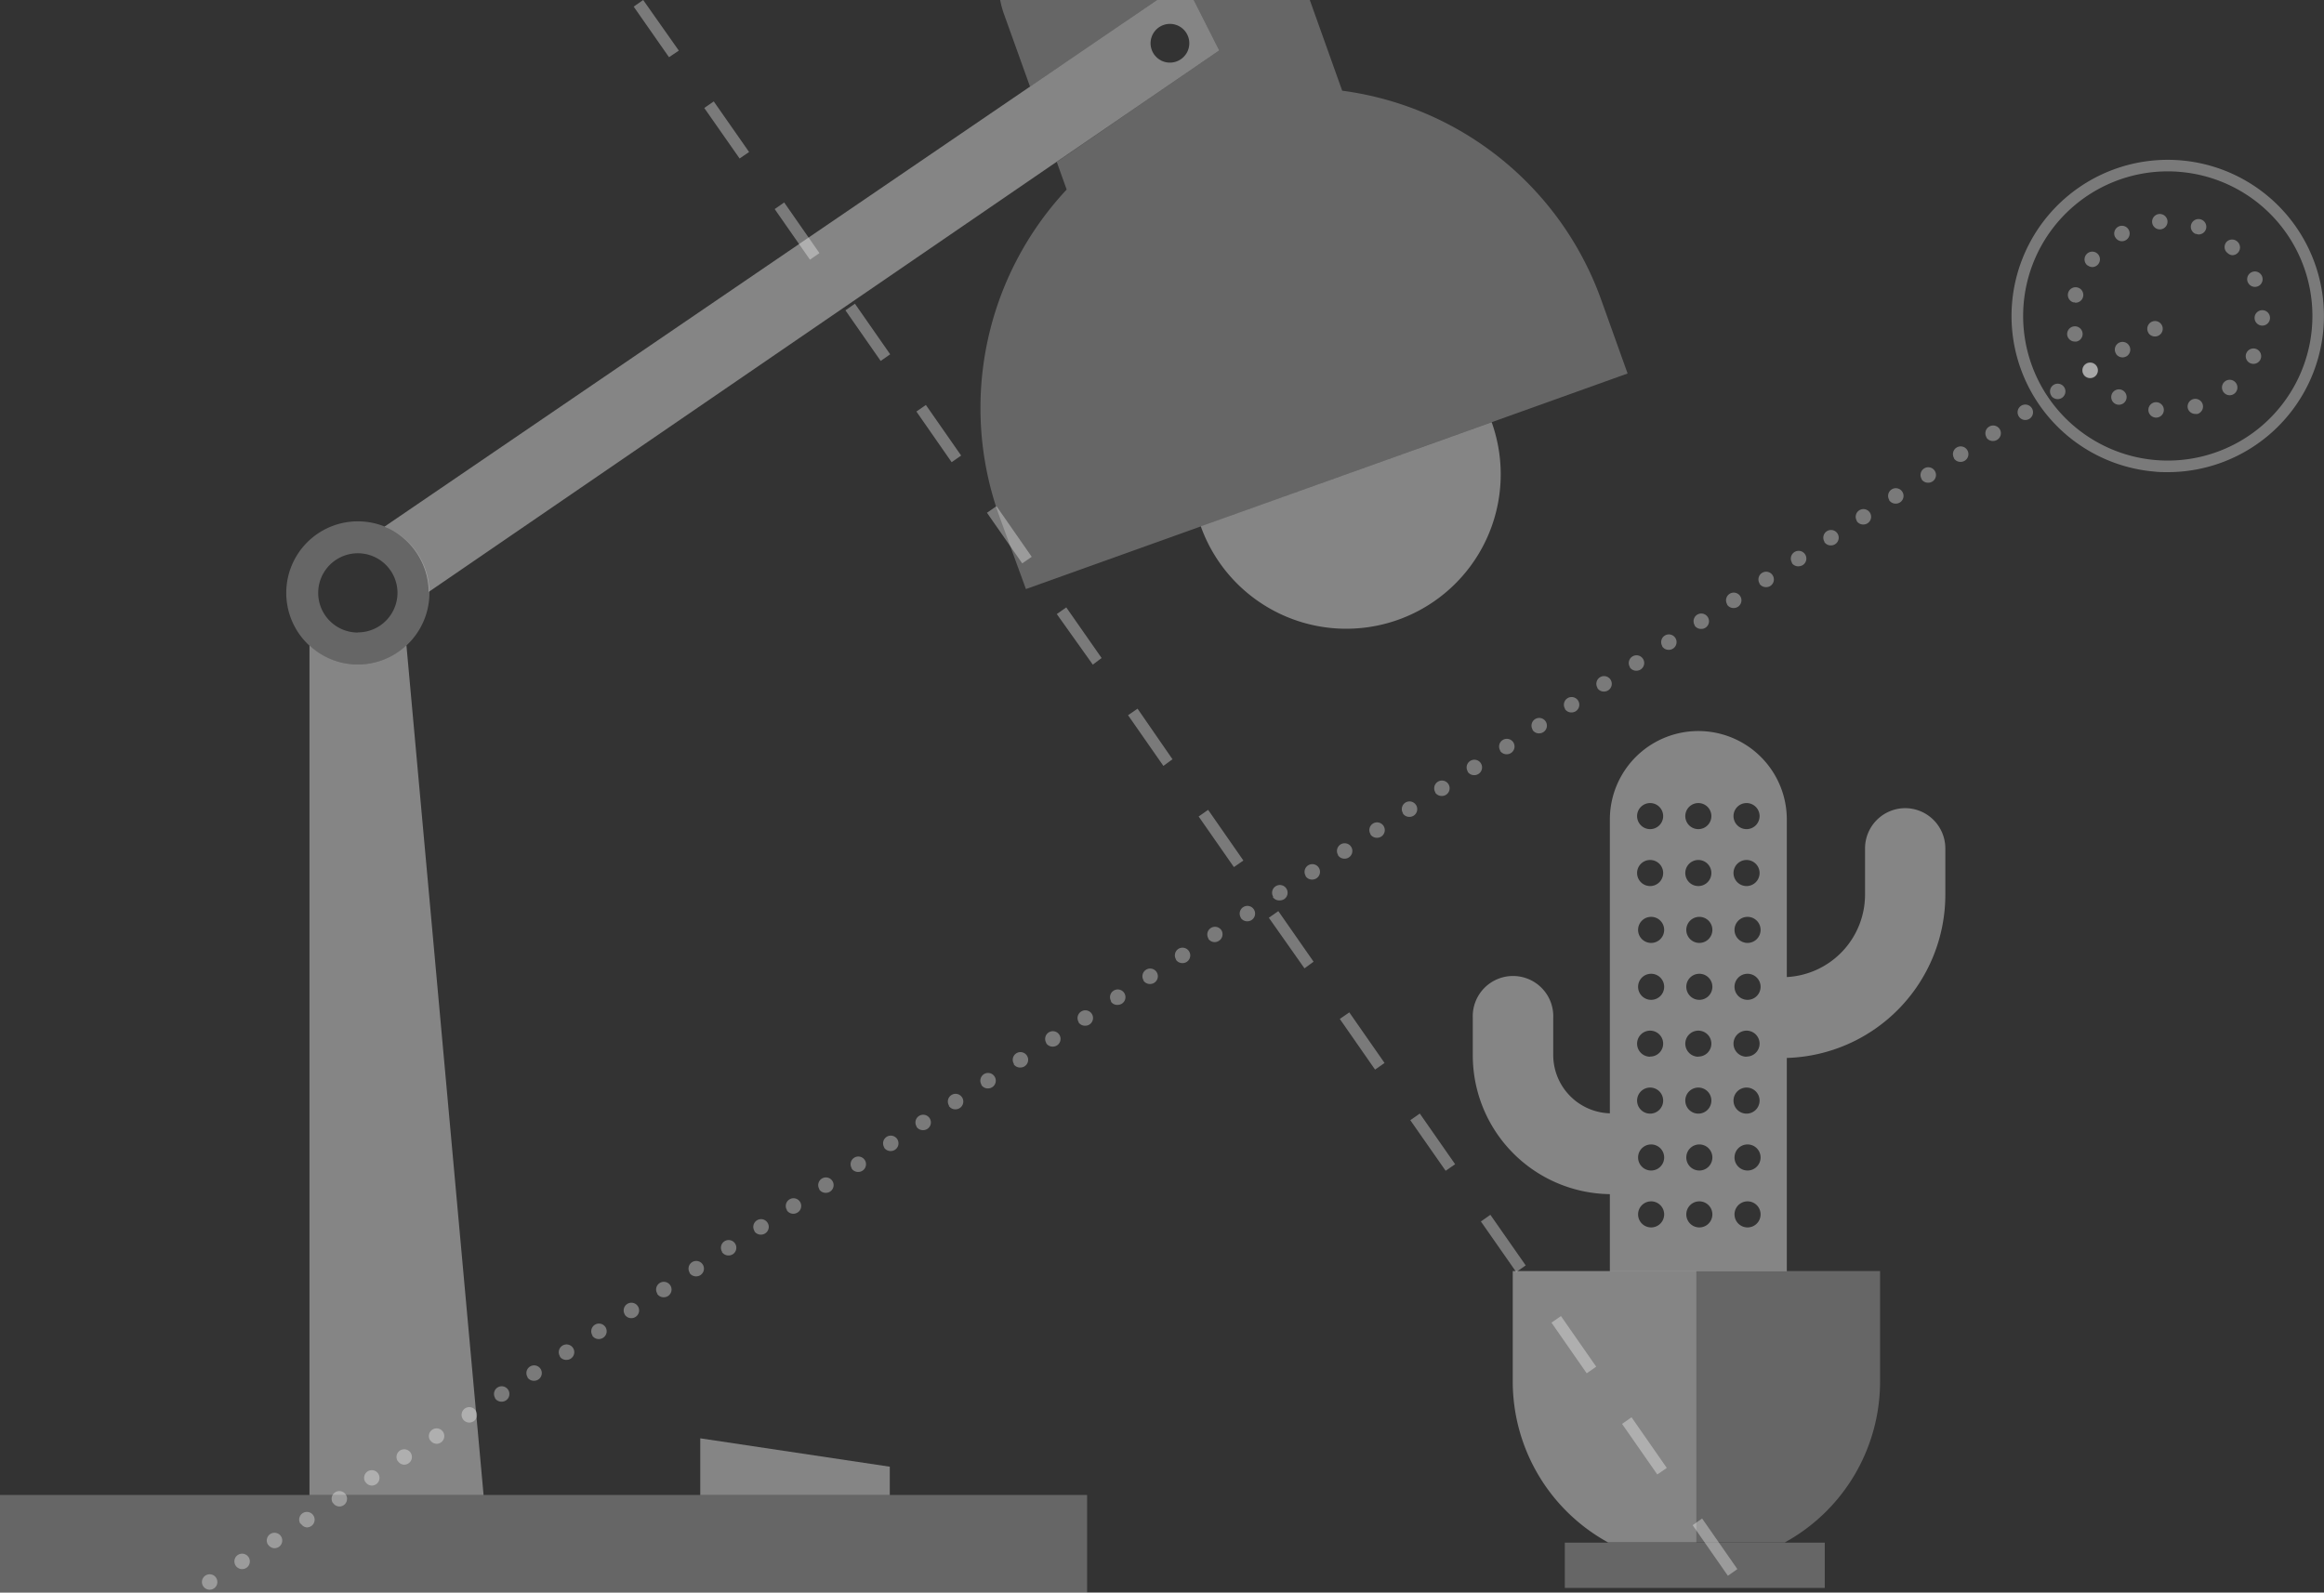 <svg id="Layer_1" data-name="Layer 1" xmlns="http://www.w3.org/2000/svg" viewBox="0 0 301.28 206.5"><rect x="0" y="0" width="301.28" height="206.5" fill="#333333" stroke="none"/><defs><style>.cls-1,.cls-2,.cls-3{fill:#fff;}.cls-1{opacity:0.35;}.cls-2{opacity:0.25;}.cls-3{opacity:0.4;}</style></defs><title>website-headers-v02</title><path class="cls-1" d="M26.34,205.67a1,1,0,0,1,.3-1.38h0a1,1,0,0,1,1.38.3h0a1,1,0,0,1-.3,1.38h0a1,1,0,0,1-.54.16h0A1,1,0,0,1,26.34,205.67ZM30.55,203a1,1,0,0,1,.29-1.38h0a1,1,0,0,1,1.39.3h0a1,1,0,0,1-.3,1.38h0a1,1,0,0,1-.55.16h0A1,1,0,0,1,30.55,203Zm4.2-2.7a1,1,0,0,1,.29-1.39h0a1,1,0,0,1,1.39.3h0a1,1,0,0,1-.3,1.38h0a1,1,0,0,1-.54.16h0A1,1,0,0,1,34.75,200.26Zm4.2-2.71a1,1,0,0,1,.3-1.39h0a1,1,0,0,1,1.38.31h0a1,1,0,0,1-.3,1.38h0a1.06,1.06,0,0,1-.54.16h0A1,1,0,0,1,39,197.55Zm4.2-2.71a1,1,0,0,1,.3-1.38h0a1,1,0,0,1,1.38.3h0a1,1,0,0,1-.29,1.38h0a1,1,0,0,1-.55.16h0A1,1,0,0,1,43.15,194.84Zm4.21-2.71a1,1,0,0,1,.3-1.38h0a1,1,0,0,1,1.38.3h0a1,1,0,0,1-.3,1.38h0a1,1,0,0,1-.54.16h0A1,1,0,0,1,47.36,192.13Zm4.2-2.71a1,1,0,0,1,.3-1.38h0a1,1,0,0,1,1.38.3h0a1,1,0,0,1-.3,1.38h0a1,1,0,0,1-.54.16h0A1,1,0,0,1,51.56,189.42Zm4.2-2.7a1,1,0,0,1,.3-1.39h0a1,1,0,0,1,1.38.3h0a1,1,0,0,1-.3,1.38h0a1,1,0,0,1-.54.16h0A1,1,0,0,1,55.76,186.72ZM60,184a1,1,0,0,1,.29-1.38h0a1,1,0,0,1,1.39.3h0a1,1,0,0,1-.3,1.38h0a1.09,1.09,0,0,1-.54.16h0A1,1,0,0,1,60,184Zm4.2-2.71a1,1,0,0,1,.3-1.38h0a1,1,0,0,1,1.38.3h0a1,1,0,0,1-.3,1.38h0a1,1,0,0,1-.54.16h0A1,1,0,0,1,64.17,181.3Zm4.2-2.71a1,1,0,0,1,.3-1.38h0a1,1,0,0,1,1.38.3h0a1,1,0,0,1-.3,1.38h0a1,1,0,0,1-.54.16h0A1,1,0,0,1,68.37,178.59Zm4.2-2.7a1,1,0,0,1,.3-1.39h0a1,1,0,0,1,1.39.3h0a1,1,0,0,1-.3,1.38h0a1,1,0,0,1-.54.16h0A1,1,0,0,1,72.57,175.89Zm4.21-2.71a1,1,0,0,1,.3-1.39h0a1,1,0,0,1,1.38.3h0a1,1,0,0,1-.3,1.38h0a1,1,0,0,1-.54.17h0A1,1,0,0,1,76.78,173.18Zm4.2-2.71a1,1,0,0,1,.3-1.38h0a1,1,0,0,1,1.38.29h0a1,1,0,0,1-.3,1.39h0a1,1,0,0,1-.54.16h0A1,1,0,0,1,81,170.47Zm4.21-2.71a1,1,0,0,1,.29-1.38h0a1,1,0,0,1,1.39.3h0a1,1,0,0,1-.3,1.38h0a1,1,0,0,1-.54.16h0A1,1,0,0,1,85.19,167.76Zm4.2-2.71a1,1,0,0,1,.3-1.38h0a1,1,0,0,1,1.38.3h0a1,1,0,0,1-.3,1.38h0a1,1,0,0,1-.54.16h0A1,1,0,0,1,89.39,165.05Zm4.2-2.71a1,1,0,0,1,.3-1.38h0a1,1,0,0,1,1.38.3h0a1,1,0,0,1-.3,1.38h0a1,1,0,0,1-.54.16h0A1,1,0,0,1,93.59,162.34Zm4.2-2.7a1,1,0,0,1,.3-1.39h0a1,1,0,0,1,1.38.3h0a1,1,0,0,1-.29,1.38h0a1,1,0,0,1-.54.17h0A1,1,0,0,1,97.79,159.64Zm4.21-2.71a1,1,0,0,1,.3-1.39h0a1,1,0,0,1,1.38.3h0a1,1,0,0,1-.3,1.38h0a1,1,0,0,1-.54.17h0A1,1,0,0,1,102,156.93Zm4.2-2.71a1,1,0,0,1,.3-1.38h0a1,1,0,0,1,1.38.3h0a1,1,0,0,1-.3,1.38h0a1,1,0,0,1-.54.16h0A1,1,0,0,1,106.2,154.22Zm4.2-2.71a1,1,0,0,1,.3-1.38h0a1,1,0,0,1,1.38.3h0a1,1,0,0,1-.3,1.38h0a1,1,0,0,1-.54.16h0A1,1,0,0,1,110.4,151.51Zm4.21-2.71a1,1,0,0,1,.3-1.38h0a1,1,0,0,1,1.38.3h0a1,1,0,0,1-.3,1.38h0a1,1,0,0,1-.54.16h0A1,1,0,0,1,114.61,148.8Zm4.2-2.7a1,1,0,0,1,.3-1.39h0a1,1,0,0,1,1.38.3h0a1,1,0,0,1-.3,1.38h0a1,1,0,0,1-.54.16h0A1,1,0,0,1,118.81,146.1Zm4.2-2.71a1,1,0,0,1,.3-1.39h0a1,1,0,0,1,1.38.3h0a1,1,0,0,1-.29,1.38h0a1,1,0,0,1-.55.17h0A1,1,0,0,1,123,143.39Zm4.21-2.71a1,1,0,0,1,.29-1.38h0a1,1,0,0,1,1.39.29h0a1,1,0,0,1-.3,1.39h0a1,1,0,0,1-.54.16h0A1,1,0,0,1,127.22,140.68Zm4.2-2.71a1,1,0,0,1,.3-1.38h0a1,1,0,0,1,1.38.3h0a1,1,0,0,1-.3,1.38h0a1,1,0,0,1-.54.16h0A1,1,0,0,1,131.42,138Zm4.2-2.71a1,1,0,0,1,.3-1.38h0a1,1,0,0,1,1.38.3h0a1,1,0,0,1-.3,1.38h0a1,1,0,0,1-.54.16h0A1,1,0,0,1,135.62,135.26Zm4.2-2.7a1,1,0,0,1,.31-1.39h0a1,1,0,0,1,1.38.3h0a1,1,0,0,1-.3,1.38h0a1,1,0,0,1-.54.16h0A1,1,0,0,1,139.82,132.56Zm4.21-2.71a1,1,0,0,1,.3-1.38h0a1,1,0,0,1,1.38.29h0a1,1,0,0,1-.3,1.39h0a1.09,1.09,0,0,1-.54.16h0A1,1,0,0,1,144,129.85Zm4.2-2.71a1,1,0,0,1,.3-1.38h0a1,1,0,0,1,1.38.29h0a1,1,0,0,1-.3,1.39h0a1,1,0,0,1-.54.16h0A1,1,0,0,1,148.23,127.14Zm4.21-2.71a1,1,0,0,1,.29-1.38h0a1,1,0,0,1,1.38.3h0a1,1,0,0,1-.29,1.38h0a1,1,0,0,1-.54.16h0A1,1,0,0,1,152.44,124.43Zm4.2-2.71a1,1,0,0,1,.3-1.38h0a1,1,0,0,1,1.38.3h0A1,1,0,0,1,158,122h0a1,1,0,0,1-.54.16h0A1,1,0,0,1,156.64,121.72Zm4.2-2.71a1,1,0,0,1,.3-1.38h0a1,1,0,0,1,1.38.3h0a1,1,0,0,1-.3,1.38h0a1,1,0,0,1-.54.16h0A1,1,0,0,1,160.84,119Zm4.2-2.7a1,1,0,0,1,.3-1.38h0a1,1,0,0,1,1.39.29h0a1,1,0,0,1-.3,1.39h0a1.08,1.08,0,0,1-.54.15h0A1,1,0,0,1,165,116.31Zm4.21-2.71a1,1,0,0,1,.3-1.38h0a1,1,0,0,1,1.38.29h0a1,1,0,0,1-.3,1.39h0a1,1,0,0,1-.54.16h0A1,1,0,0,1,169.25,113.6Zm4.2-2.71a1,1,0,0,1,.3-1.38h0a1,1,0,0,1,1.38.3h0a1,1,0,0,1-.3,1.38h0a1,1,0,0,1-.54.16h0A1,1,0,0,1,173.45,110.89Zm4.2-2.71a1,1,0,0,1,.3-1.38h0a1,1,0,0,1,1.38.3h0a1,1,0,0,1-.29,1.38h0a1,1,0,0,1-.55.16h0A1,1,0,0,1,177.65,108.18Zm4.21-2.71a1,1,0,0,1,.29-1.38h0a1,1,0,0,1,1.39.3h0a1,1,0,0,1-.3,1.38h0a1,1,0,0,1-.54.16h0A1,1,0,0,1,181.86,105.47Zm4.2-2.7a1,1,0,0,1,.3-1.39h0a1,1,0,0,1,1.38.3h0a1,1,0,0,1-.3,1.38h0a1,1,0,0,1-.54.16h0A1,1,0,0,1,186.06,102.77Zm4.2-2.71a1,1,0,0,1,.3-1.38h0a1,1,0,0,1,1.38.29h0a1,1,0,0,1-.3,1.39h0a1,1,0,0,1-.54.16h0A1,1,0,0,1,190.26,100.06Zm4.21-2.71a1,1,0,0,1,.3-1.38h0a1,1,0,0,1,1.38.29h0a1,1,0,0,1-.3,1.39h0a1,1,0,0,1-.54.16h0A1,1,0,0,1,194.47,97.35Zm4.2-2.71a1,1,0,0,1,.3-1.38h0a1,1,0,0,1,1.38.3h0a1,1,0,0,1-.3,1.38h0a1,1,0,0,1-.54.16h0A1,1,0,0,1,198.67,94.64Zm4.2-2.71a1,1,0,0,1,.3-1.38h0a1,1,0,0,1,1.38.3h0a1,1,0,0,1-.3,1.38h0a1,1,0,0,1-.54.16h0A1,1,0,0,1,202.87,91.93Zm4.21-2.71a1,1,0,0,1,.29-1.38h0a1,1,0,0,1,1.39.3h0a1,1,0,0,1-.3,1.38h0a1,1,0,0,1-.54.16h0A1,1,0,0,1,207.08,89.22Zm4.2-2.7a1,1,0,0,1,.3-1.38h0a1,1,0,0,1,1.38.29h0a1,1,0,0,1-.3,1.39h0a1,1,0,0,1-.54.16h0A1,1,0,0,1,211.28,86.52Zm4.2-2.71a1,1,0,0,1,.3-1.38h0a1,1,0,0,1,1.38.3h0a1,1,0,0,1-.3,1.38h0a1,1,0,0,1-.54.16h0A1,1,0,0,1,215.48,83.81Zm4.2-2.71a1,1,0,0,1,.3-1.38h0a1,1,0,0,1,1.38.3h0a1,1,0,0,1-.29,1.38h0a1,1,0,0,1-.54.16h0A1,1,0,0,1,219.68,81.1Zm4.21-2.71a1,1,0,0,1,.3-1.38h0a1,1,0,0,1,1.38.3h0a1,1,0,0,1-.3,1.38h0a1,1,0,0,1-.54.16h0A1,1,0,0,1,223.89,78.39Zm4.2-2.71a1,1,0,0,1,.3-1.38h0a1,1,0,0,1,1.38.3h0a1,1,0,0,1-.3,1.39h0a1,1,0,0,1-.54.15h0A1,1,0,0,1,228.09,75.68Zm4.2-2.7a1,1,0,0,1,.3-1.38h0a1,1,0,0,1,1.39.29h0a1,1,0,0,1-.3,1.39h0a1.09,1.09,0,0,1-.54.16h0A1,1,0,0,1,232.29,73Zm4.21-2.71a1,1,0,0,1,.3-1.38h0a1,1,0,0,1,1.38.3h0a1,1,0,0,1-.3,1.38h0a1,1,0,0,1-.54.16h0A1,1,0,0,1,236.5,70.27Zm4.2-2.71a1,1,0,0,1,.3-1.38h0a1,1,0,0,1,1.38.3h0a1,1,0,0,1-.3,1.38h0a1,1,0,0,1-.54.16h0A1,1,0,0,1,240.7,67.56Zm4.2-2.71a1,1,0,0,1,.3-1.38h0a1,1,0,0,1,1.38.3h0a1,1,0,0,1-.29,1.38h0a1,1,0,0,1-.55.16h0A1,1,0,0,1,244.9,64.85Zm4.21-2.7a1,1,0,0,1,.29-1.39h0a1,1,0,0,1,1.39.3h0a1,1,0,0,1-.3,1.38h0a1,1,0,0,1-.54.16h0A1,1,0,0,1,249.11,62.15Zm4.2-2.71a1,1,0,0,1,.3-1.39h0a1,1,0,0,1,1.38.3h0a1,1,0,0,1-.3,1.39h0a1,1,0,0,1-.54.16h0A1,1,0,0,1,253.31,59.44Zm4.2-2.71a1,1,0,0,1,.3-1.38h0a1,1,0,0,1,1.39.29h0a1,1,0,0,1-.31,1.39h0a1,1,0,0,1-.54.16h0A1,1,0,0,1,257.51,56.73ZM261.72,54a1,1,0,0,1,.29-1.38h0a1,1,0,0,1,1.39.3h0a1,1,0,0,1-.3,1.38h0a1,1,0,0,1-.54.16h0A1,1,0,0,1,261.72,54Zm4.2-2.71a1,1,0,0,1,.3-1.38h0a1,1,0,0,1,1.38.3h0a1,1,0,0,1-.3,1.38h0a1,1,0,0,1-.54.16h0A1,1,0,0,1,265.92,51.31Zm4.2-2.71a1,1,0,0,1,.3-1.38h0a1,1,0,0,1,1.38.3h0a1,1,0,0,1-.29,1.38h0a1,1,0,0,1-.55.16h0A1,1,0,0,1,270.12,48.6Zm4.21-2.7a1,1,0,0,1,.29-1.39h0a1,1,0,0,1,1.38.3h0a1,1,0,0,1-.29,1.39h0a1.09,1.09,0,0,1-.54.16h0A1,1,0,0,1,274.33,45.9Zm4.2-2.71a1,1,0,0,1,.3-1.38h0a1,1,0,0,1,1.38.29h0a1,1,0,0,1-.3,1.39h0a1,1,0,0,1-.54.16h0A1,1,0,0,1,278.53,43.19Z"/><path class="cls-1" d="M224,204.32l-4.57-6.56,1.23-.86,4.57,6.56Zm-9.15-13.13-4.57-6.56,1.23-.86,4.57,6.57Zm-9.15-13.12-4.57-6.57,1.23-.85,4.57,6.56Zm-9.14-13.13-4.58-6.56,1.23-.86,4.58,6.56Zm-9.15-13.13-4.58-6.56,1.23-.86,4.58,6.57Zm-9.15-13.12-4.57-6.57,1.23-.85,4.57,6.56Zm-9.15-13.13L164.49,119l1.23-.86,4.57,6.56Zm-9.15-13.13-4.57-6.56,1.23-.86,4.57,6.57Zm-9.14-13.12-4.58-6.57,1.23-.85L152,98.45Zm-9.15-13.13L137,79.62l1.23-.86,4.58,6.56Zm-9.15-13.13-4.57-6.56,1.23-.86,4.57,6.57Zm-9.15-13.12-4.57-6.57,1.23-.85,4.57,6.56ZM114.17,46.8l-4.57-6.56,1.23-.86,4.57,6.56ZM105,33.67l-4.57-6.56,1.23-.86,4.57,6.57ZM95.88,20.55,91.3,14l1.23-.85,4.58,6.56ZM86.73,7.42,82.15.86,83.38,0,88,6.56Z"/><path class="cls-1" d="M281.06,61.22c-.58,0-1.16,0-1.75-.07A20.25,20.25,0,1,1,301.2,42.68l-.74-.06.74.06a20.25,20.25,0,0,1-20.14,18.54Zm-.05-39a18.75,18.75,0,1,0,18.7,20.33h0a18.74,18.74,0,0,0-17.1-20.26C282.07,22.24,281.54,22.22,281,22.22Z"/><path class="cls-1" d="M279.39,54.14a1,1,0,0,1-.87-1.11h0a1,1,0,0,1,1.12-.87h0a1,1,0,0,1,.87,1.11h0a1,1,0,0,1-1,.88h-.13ZM283.64,53a1,1,0,0,1,.66-1.24h0a1,1,0,0,1,1.25.66h0a1,1,0,0,1-.66,1.25h0a1,1,0,0,1-.3,0h0A1,1,0,0,1,283.64,53Zm-9.46-.66a1,1,0,0,1-.34-1.37h0a1,1,0,0,1,1.37-.34h0a1,1,0,0,1,.34,1.37h0a1,1,0,0,1-.86.48h0A1,1,0,0,1,274.18,52.34ZM288.3,50.9a1,1,0,0,1,.1-1.41h0a1,1,0,0,1,1.41.1h0a1,1,0,0,1-.1,1.41h0a1,1,0,0,1-.65.25h0A1,1,0,0,1,288.3,50.9Zm-18.15-2.32a1,1,0,0,1,.24-1.4h0a1,1,0,0,1,1.4.25h0a1,1,0,0,1-.25,1.39h0A1,1,0,0,1,271,49h0A1,1,0,0,1,270.15,48.58Zm21.56-1.49a1,1,0,0,1-.48-1.33h0a1,1,0,0,1,1.33-.48h0a1,1,0,0,1,.48,1.33h0a1,1,0,0,1-.91.57h0A1.06,1.06,0,0,1,291.71,47.09ZM268,43.5a1,1,0,0,1,.8-1.17h0a1,1,0,0,1,1.17.79h0a1,1,0,0,1-.8,1.17h0l-.19,0h0A1,1,0,0,1,268,43.5Zm25.28-1.28a1,1,0,0,1-1-1h0v0h0a1,1,0,0,1,1-1h0a1,1,0,0,1,1,1h0v0h0v0h0a1,1,0,0,1-1,1h0Zm-24.43-3a1,1,0,0,1-.75-1.2h0a1,1,0,0,1,1.2-.75h0a1,1,0,0,1,.75,1.2h0a1,1,0,0,1-1,.78h0A.91.91,0,0,1,268.84,39.18Zm22.55-2.63a1,1,0,0,1,.53-1.31h0a1,1,0,0,1,1.31.53h0a1,1,0,0,1-.52,1.31h0a1.09,1.09,0,0,1-.39.08h0A1,1,0,0,1,291.39,36.55Zm-20.77-2.16a1,1,0,0,1-.19-1.4h0a1,1,0,0,1,1.4-.2h0a1,1,0,0,1,.19,1.4h0a1,1,0,0,1-.8.4h0A1,1,0,0,1,270.62,34.39Zm18.08-1.67h0a1,1,0,0,1-.05-1.41h0a1,1,0,0,1,1.41,0h0a1,1,0,0,1,.05,1.42h0a1,1,0,0,1-.73.32h0A1,1,0,0,1,288.7,32.72Zm-14.5-2a1,1,0,0,1,.39-1.36h0a1,1,0,0,1,1.36.39h0a1,1,0,0,1-.39,1.36h0a1,1,0,0,1-.49.13h0A1,1,0,0,1,274.2,30.72Zm10.48-.41a1,1,0,0,1-.62-1.27h0a1,1,0,0,1,1.27-.62h0a1,1,0,0,1,.63,1.27h0a1,1,0,0,1-.95.67h0A1,1,0,0,1,284.68,30.31ZM279,28.83a1,1,0,0,1,.91-1.08h0a1,1,0,0,1,1.08.91h0a1,1,0,0,1-.91,1.08H280A1,1,0,0,1,279,28.83Z"/><rect class="cls-2" x="202.86" y="200.03" width="33.7" height="5.87"/><path class="cls-3" d="M247,104.79a5.22,5.22,0,0,0-5.22,5.22v6a10.71,10.71,0,0,1-10.14,10.68V106.26a11.47,11.47,0,0,0-22.94,0v38.1a7.57,7.57,0,0,1-7.34-7.55V132a5.22,5.22,0,1,0-10.43,0v4.84a18,18,0,0,0,17.77,18v10h22.94V137.18A21.18,21.18,0,0,0,252.19,116v-6A5.22,5.22,0,0,0,247,104.79Zm-33.08,54.36a1.69,1.69,0,0,1,0-3.37,1.69,1.69,0,1,1,0,3.37Zm0-7.38a1.69,1.69,0,0,1,0-3.37,1.69,1.69,0,1,1,0,3.37Zm0-7.37a1.69,1.69,0,1,1,1.69-1.69A1.69,1.69,0,0,1,213.89,144.4Zm0-7.38a1.69,1.69,0,1,1,1.69-1.69A1.68,1.68,0,0,1,213.89,137Zm0-7.38a1.69,1.69,0,0,1,0-3.37,1.69,1.69,0,1,1,0,3.37Zm0-7.38a1.69,1.69,0,0,1,0-3.37,1.69,1.69,0,1,1,0,3.37Zm0-7.37a1.69,1.69,0,1,1,1.69-1.69A1.69,1.69,0,0,1,213.89,114.89Zm0-7.38a1.69,1.69,0,1,1,1.69-1.69A1.69,1.69,0,0,1,213.89,107.51Zm6.25,51.64a1.69,1.69,0,0,1,0-3.37,1.69,1.69,0,1,1,0,3.37Zm0-7.38a1.69,1.69,0,0,1,0-3.37,1.69,1.69,0,1,1,0,3.37Zm0-7.37a1.69,1.69,0,1,1,1.69-1.69A1.69,1.69,0,0,1,220.14,144.4Zm0-7.38a1.69,1.69,0,1,1,1.69-1.69A1.68,1.68,0,0,1,220.14,137Zm0-7.38a1.69,1.69,0,0,1,0-3.37,1.69,1.69,0,1,1,0,3.37Zm0-7.38a1.69,1.69,0,0,1,0-3.37,1.69,1.69,0,1,1,0,3.37Zm0-7.37a1.69,1.69,0,1,1,1.69-1.69A1.69,1.69,0,0,1,220.14,114.89Zm0-7.38a1.69,1.69,0,1,1,1.69-1.69A1.69,1.69,0,0,1,220.14,107.51Zm6.25,51.64a1.69,1.69,0,0,1,0-3.37,1.69,1.69,0,1,1,0,3.37Zm0-7.38a1.69,1.69,0,0,1,0-3.37,1.69,1.69,0,1,1,0,3.37Zm0-7.37a1.69,1.69,0,1,1,1.69-1.69A1.69,1.69,0,0,1,226.39,144.4Zm0-7.38a1.69,1.69,0,1,1,1.69-1.69A1.68,1.68,0,0,1,226.39,137Zm0-7.38a1.69,1.69,0,0,1,0-3.37,1.69,1.69,0,1,1,0,3.37Zm0-7.38a1.69,1.69,0,0,1,0-3.37,1.69,1.69,0,1,1,0,3.37Zm0-7.37a1.69,1.69,0,1,1,1.69-1.69A1.69,1.69,0,0,1,226.39,114.89Zm0-7.38a1.69,1.69,0,1,1,1.69-1.69A1.69,1.69,0,0,1,226.39,107.51Z"/><path class="cls-2" d="M219.92,164.81V200h11.46a23.8,23.8,0,0,0,12.35-20.87V164.81Z"/><path class="cls-3" d="M208.47,200h11.45V164.81H196.11v14.35A23.81,23.81,0,0,0,208.47,200Z"/><path class="cls-3" d="M155.67,68.25a20,20,0,0,0,37.71-13.5Z"/><rect class="cls-2" y="193.85" width="140.93" height="12.65"/><path class="cls-3" d="M46.39,86.16a9.23,9.23,0,0,1-6.27-2.46V193.85H62.69l-10-110.17A9.26,9.26,0,0,1,46.39,86.16Z"/><path class="cls-2" d="M46.39,67.6a9.28,9.28,0,1,0,9.28,9.28A9.28,9.28,0,0,0,46.39,67.6Zm0,14.42a5.14,5.14,0,1,1,5.14-5.14A5.14,5.14,0,0,1,46.39,82Z"/><polygon class="cls-3" points="90.78 193.85 90.78 186.5 115.35 190.18 115.35 193.85 90.78 193.85"/><path class="cls-2" d="M133.53,11.23,150,0H129.66a11.86,11.86,0,0,0,.45,1.7Z"/><path class="cls-2" d="M174,11.76,169.8,0H154.75l3.31,6.54L137,21l1.28,3.58a41.47,41.47,0,0,0-8.75,42.29L133,76.38,211,48.43l-3.42-9.55A41.44,41.44,0,0,0,174,11.76Z"/><path class="cls-3" d="M150,0,49.84,68.29l.59.25a9.28,9.28,0,0,1,5.15,8.21L158.06,6.54,154.75,0Zm.56,7.86a2.51,2.51,0,1,1,3.36-1.14A2.52,2.52,0,0,1,150.55,7.86Z"/></svg>